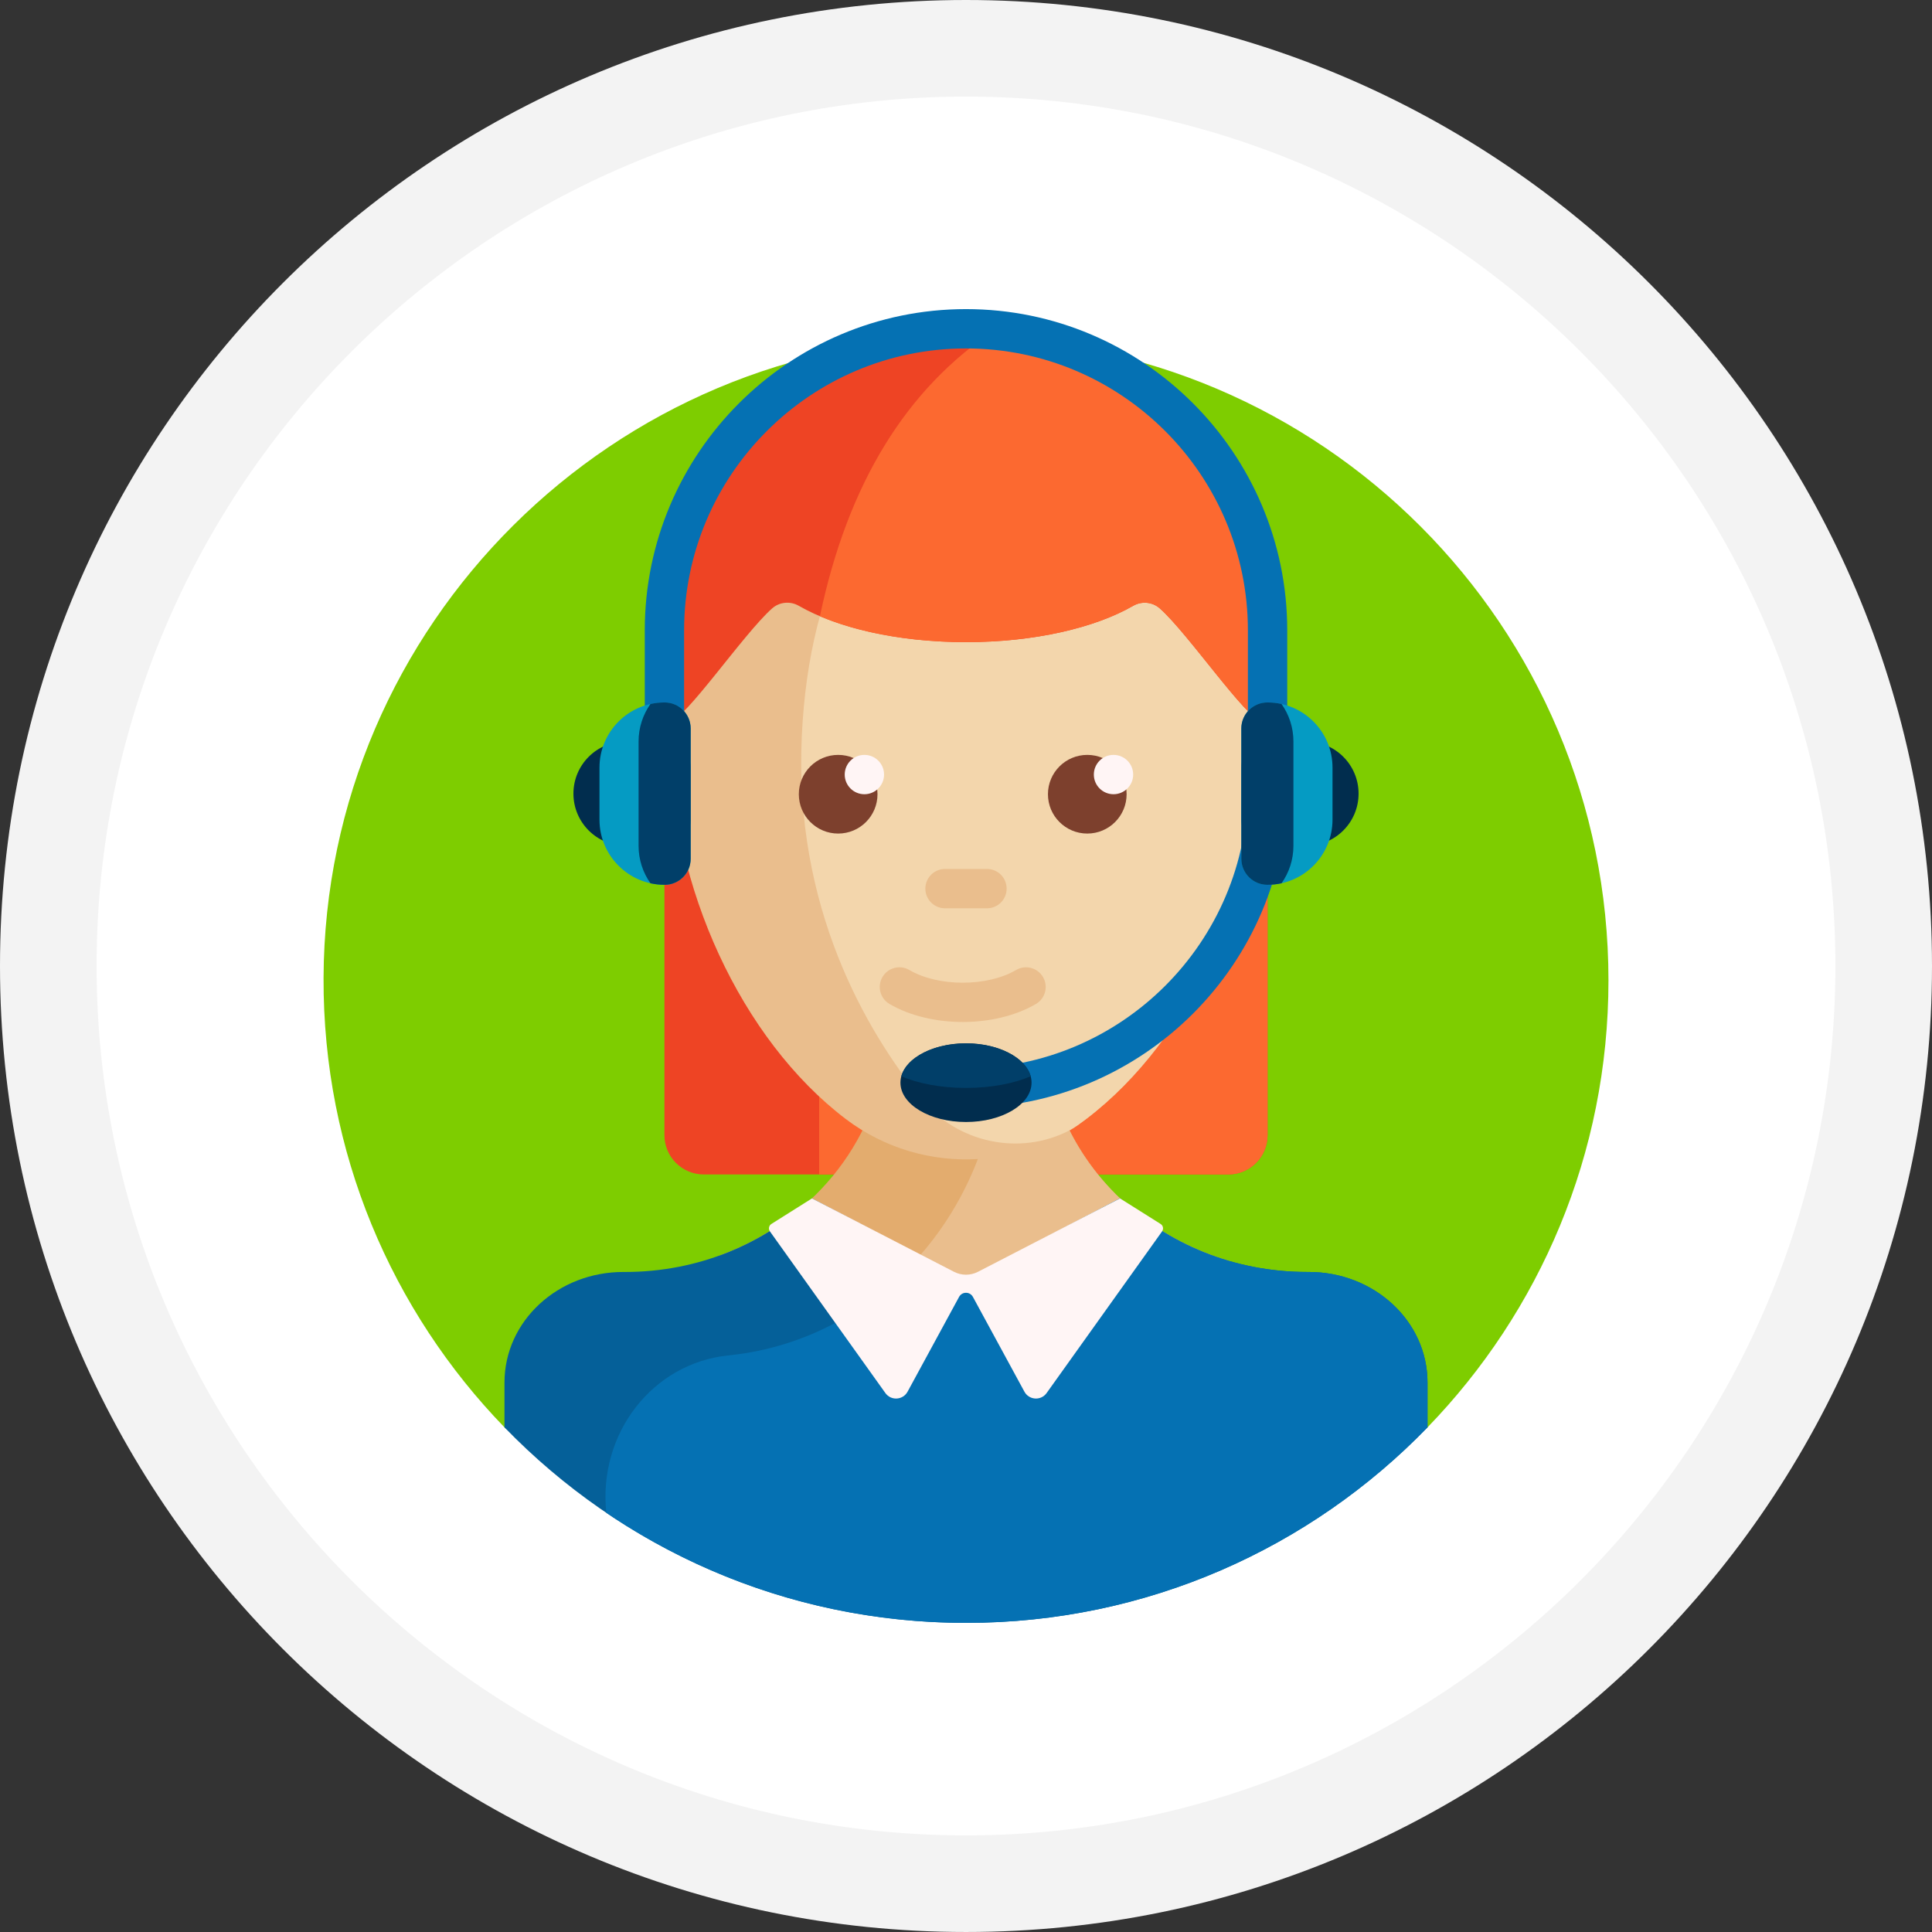 <?xml version="1.0" encoding="utf-8"?>
<!-- Generator: Adobe Illustrator 16.0.0, SVG Export Plug-In . SVG Version: 6.00 Build 0)  -->
<!DOCTYPE svg PUBLIC "-//W3C//DTD SVG 1.1//EN" "http://www.w3.org/Graphics/SVG/1.1/DTD/svg11.dtd">
<svg version="1.1" id="Layer_1" xmlns="http://www.w3.org/2000/svg" xmlns:xlink="http://www.w3.org/1999/xlink" x="0px" y="0px"
	 width="200px" height="199.999px" viewBox="0 0 200 199.999" enable-background="new 0 0 200 199.999" xml:space="preserve">
<rect x="0" y="0" width="200" height="199.999" fill="#333333" stroke="none"/>
<g>
	<path fill-rule="evenodd" clip-rule="evenodd" fill="#FFFFFF" d="M100,194.999c-52.383,0-95-42.616-95-94.999
		C5,47.617,47.617,5,100,5c52.383,0,95,42.617,95,95C195,152.382,152.383,194.999,100,194.999z"/>
	<path fill="#F3F3F3" d="M100,10c49.626,0,90,40.374,90,90c0,49.625-40.374,89.999-90,89.999S10,149.625,10,100
		C10,50.374,50.374,10,100,10 M100,0C44.771,0,0,44.771,0,100c0,55.228,44.771,99.999,100,99.999S200,155.228,200,100
		C200,44.771,155.229,0,100,0L100,0z"/>
</g>
<g>
	<path fill="#7ECD00" d="M52.229,147.764c-11.654-12.029-18.805-28.447-18.735-46.535c0.141-36.559,30.066-66.308,66.625-66.244
		c36.676,0.064,66.388,29.816,66.388,66.507c0,17.982-7.137,34.299-18.733,46.27c-0.27,0.278-0.67,0.385-1.044,0.281
		c-14.209-3.934-30.04-6.129-46.729-6.129c-16.69,0-32.523,2.195-46.733,6.13C52.896,148.146,52.497,148.041,52.229,147.764z"/>
	<path fill="#EE4424" d="M127.146,121.58H72.854c-2.249,0-4.072-1.823-4.072-4.071V59.145h62.436v58.364
		C131.218,119.756,129.395,121.58,127.146,121.58z"/>
	<path fill="#FC6930" d="M127.146,121.58H84.798V59.145h46.419v58.364C131.218,119.756,129.395,121.58,127.146,121.58z"/>
	<path fill="#E3AC6E" d="M74.49,129.967c9.353-3.396,16.204-11.521,17.232-21.254h16.555c1.028,9.734,7.879,17.858,17.232,21.254
		c-7.856,3.265-16.473,5.068-25.51,5.068S82.346,133.233,74.49,129.967z"/>
	<path fill="#EABE8D" d="M127.457,130.595c-8.37,3.799-17.666,5.914-27.457,5.914c-3.818,0-7.561-0.321-11.203-0.938
		c5.611-3.665,9.97-9.143,12.43-15.587c-4.791,0.286-9.662-1.098-13.68-4.149C76.741,107.625,69.41,91.688,69.41,76.698
		c0-20.234,13.356-31.645,30.586-33.995c17.23,2.35,30.586,13.761,30.586,33.995c0,14.991-7.33,30.928-18.137,39.137
		c-0.562,0.426-1.139,0.819-1.73,1.181C113.967,123.506,120.044,128.5,127.457,130.595z"/>
	<path fill="#F3D6AC" d="M112.446,115.834c-0.033,0.024-0.065,0.05-0.099,0.074c-0.542,0.406-1.053,0.805-1.635,1.108
		c-5.112,2.663-11.609,1.336-15.353-3.286c-5.676-7.008-13.194-19.771-12.355-37.565c0.768-16.302,6.999-27.488,17.4-33.405
		c17.032,2.473,30.178,13.863,30.178,33.937C130.583,91.688,123.252,107.625,112.446,115.834L112.446,115.834z"/>
	<path fill="#EABE8D" d="M95.792,91.991c0-1.125,0.912-2.036,2.036-2.036h4.344c1.124,0,2.035,0.911,2.035,2.036
		c0,1.125-0.911,2.036-2.035,2.036h-4.344C96.704,94.027,95.792,93.116,95.792,91.991z M107.971,101.142
		c-0.568-0.97-1.815-1.295-2.785-0.728c-2.995,1.754-8.055,1.754-11.049,0c-0.97-0.569-2.217-0.243-2.786,0.728
		c-0.568,0.97-0.242,2.218,0.728,2.787c2.126,1.245,4.854,1.867,7.583,1.867c2.728,0,5.456-0.622,7.582-1.867
		C108.214,103.36,108.539,102.112,107.971,101.142z"/>
	<path fill="#7D402D" d="M90.838,82.218c0,2.249-1.823,4.072-4.072,4.072c-2.249,0-4.072-1.823-4.072-4.072
		c0-2.249,1.823-4.072,4.072-4.072C89.015,78.146,90.838,79.97,90.838,82.218z M112.555,78.146c-2.248,0-4.072,1.823-4.072,4.072
		c0,2.249,1.824,4.072,4.072,4.072c2.249,0,4.072-1.823,4.072-4.072C116.627,79.97,114.804,78.146,112.555,78.146z"/>
	<path fill="#FFF5F5" d="M91.517,80.183c0,1.125-0.912,2.036-2.036,2.036s-2.036-0.911-2.036-2.036s0.911-2.036,2.036-2.036
		S91.517,79.058,91.517,80.183z M115.27,78.146c-1.124,0-2.036,0.912-2.036,2.036s0.912,2.036,2.036,2.036s2.036-0.911,2.036-2.036
		S116.394,78.146,115.27,78.146z"/>
	<path fill="#EE4424" d="M131.218,65.117v8.958c0,0.3-0.243,0.543-0.543,0.543h-0.081c-1.443,0-7.579-9.019-10.518-11.625
		c-0.004-0.004-0.009-0.008-0.014-0.012c-0.764-0.677-1.877-0.774-2.761-0.265C113.335,65,107.062,66.474,100,66.474
		S86.664,65,82.698,62.716c-0.886-0.51-2.001-0.413-2.767,0.265c-0.005,0.004-0.009,0.008-0.014,0.012
		c-2.938,2.606-9.074,11.625-10.517,11.625h-0.075c-0.3,0-0.543-0.243-0.543-0.543v-8.958c0-17.241,13.977-31.218,31.218-31.218
		S131.218,47.875,131.218,65.117L131.218,65.117z"/>
	<path fill="#FC6930" d="M120.076,62.993c-0.005-0.004-0.01-0.008-0.014-0.012c-0.764-0.677-1.877-0.774-2.761-0.265
		C113.335,65,107.062,66.474,100,66.474c-5.907,0-11.208-1.008-15.123-2.683c2.874-13.639,8.884-23.576,18.268-29.736
		c15.765,1.577,28.073,14.881,28.073,31.061v8.958c0,0.3-0.243,0.543-0.543,0.543h-0.081
		C129.15,74.618,123.015,65.599,120.076,62.993L120.076,62.993z"/>
	<path fill="#056099" d="M147.776,143.124v4.635C135.687,160.24,118.749,168,100,168c-18.75,0-35.687-7.76-47.776-20.241v-4.635
		c0-6.386,5.557-11.481,12.352-11.45c0.045,0,0.09,0,0.135,0c7.572,0,14.42-2.914,19.344-7.613L100,132.438l15.946-8.378
		c4.923,4.699,11.771,7.613,19.343,7.613c0.045,0,0.091,0,0.136,0C142.22,131.642,147.776,136.738,147.776,143.124L147.776,143.124z
		"/>
	<path fill="#0571B3" d="M100,168c-13.795,0-26.609-4.201-37.234-11.393c-0.873-8.243,4.815-15.5,12.633-16.294
		c0.052-0.005,0.103-0.011,0.155-0.017c7.878-0.84,14.747-4.687,19.699-10.352l4.746,2.493l15.946-8.378
		c4.923,4.699,11.771,7.613,19.343,7.613c0.045,0,0.091,0,0.136,0c6.795-0.031,12.352,5.064,12.352,11.45v4.635
		C135.687,160.24,118.749,168,100,168z"/>
	<path fill="#FFF5F5" d="M120.296,127.477l-11.951,16.732c-0.589,0.824-1.841,0.735-2.309-0.163l-5.321-9.792
		c-0.309-0.567-1.123-0.567-1.431,0l-5.321,9.792c-0.468,0.898-1.72,0.987-2.309,0.163l-11.951-16.732
		c-0.182-0.254-0.112-0.608,0.152-0.774l4.198-2.643l14.7,7.594c0.781,0.404,1.71,0.404,2.492,0l14.7-7.594l4.198,2.643
		C120.408,126.869,120.478,127.223,120.296,127.477z"/>
	<path fill="#0571B3" d="M133.254,65.252v16.171c0,18.336-14.918,33.254-33.254,33.254c-0.113,0-0.227-0.001-0.339-0.003v-4.07
		c0.113,0,0.226,0.001,0.339,0.001c16.091,0,29.182-13.091,29.182-29.182V65.252c0-16.09-13.091-29.182-29.182-29.182
		S70.818,49.162,70.818,65.252v8.958h-4.072v-8.958c0-18.336,14.917-33.253,33.253-33.253S133.254,46.917,133.254,65.252
		L133.254,65.252z"/>
	<path fill="#012D4E" d="M71.497,79.459v5.394c0,1.489-1.208,2.697-2.697,2.697h-4.045c-2.979,0-5.394-2.415-5.394-5.394
		s2.415-5.394,5.394-5.394H68.8C70.29,76.763,71.497,77.97,71.497,79.459z M131.199,87.55h4.046c2.979,0,5.394-2.415,5.394-5.394
		s-2.415-5.394-5.394-5.394h-4.046c-1.489,0-2.696,1.208-2.696,2.697v5.393C128.503,86.342,129.711,87.55,131.199,87.55z
		 M100,108.006c-3.748,0-6.787,1.824-6.787,4.072s3.039,4.072,6.787,4.072s6.786-1.824,6.786-4.072S103.748,108.006,100,108.006z"/>
	<path fill="#059BC3" d="M71.497,75.415v13.484c0,1.49-1.208,2.697-2.697,2.697c-3.724,0-6.742-3.019-6.742-6.742V79.46
		c0-3.724,3.019-6.742,6.742-6.742C70.29,72.717,71.497,73.925,71.497,75.415z M131.199,91.595c3.724,0,6.742-3.019,6.742-6.742
		V79.46c0-3.724-3.019-6.742-6.742-6.742c-1.489,0-2.696,1.208-2.696,2.697v13.484C128.503,90.388,129.711,91.595,131.199,91.595z"
		/>
	<path fill="#013F69" d="M93.305,111.411c0.531-1.932,3.327-3.404,6.695-3.404c3.369,0,6.164,1.473,6.695,3.404
		c-1.706,0.748-4.075,1.211-6.695,1.211C97.38,112.622,95.011,112.159,93.305,111.411z M71.497,88.898V75.414
		c0-1.489-1.208-2.697-2.697-2.697c-0.503,0-0.994,0.055-1.465,0.16c-0.776,1.098-1.231,2.438-1.231,3.885V87.55
		c0,1.447,0.456,2.787,1.231,3.885c0.472,0.104,0.962,0.16,1.465,0.16C70.29,91.595,71.497,90.388,71.497,88.898z M131.199,72.717
		c0.504,0,0.994,0.056,1.466,0.16c0.775,1.098,1.231,2.438,1.231,3.885V87.55c0,1.447-0.456,2.788-1.231,3.885
		c-0.472,0.104-0.962,0.16-1.466,0.16c-1.489,0-2.696-1.208-2.696-2.697V75.414C128.503,73.925,129.711,72.717,131.199,72.717z"/>
</g>
</svg>
